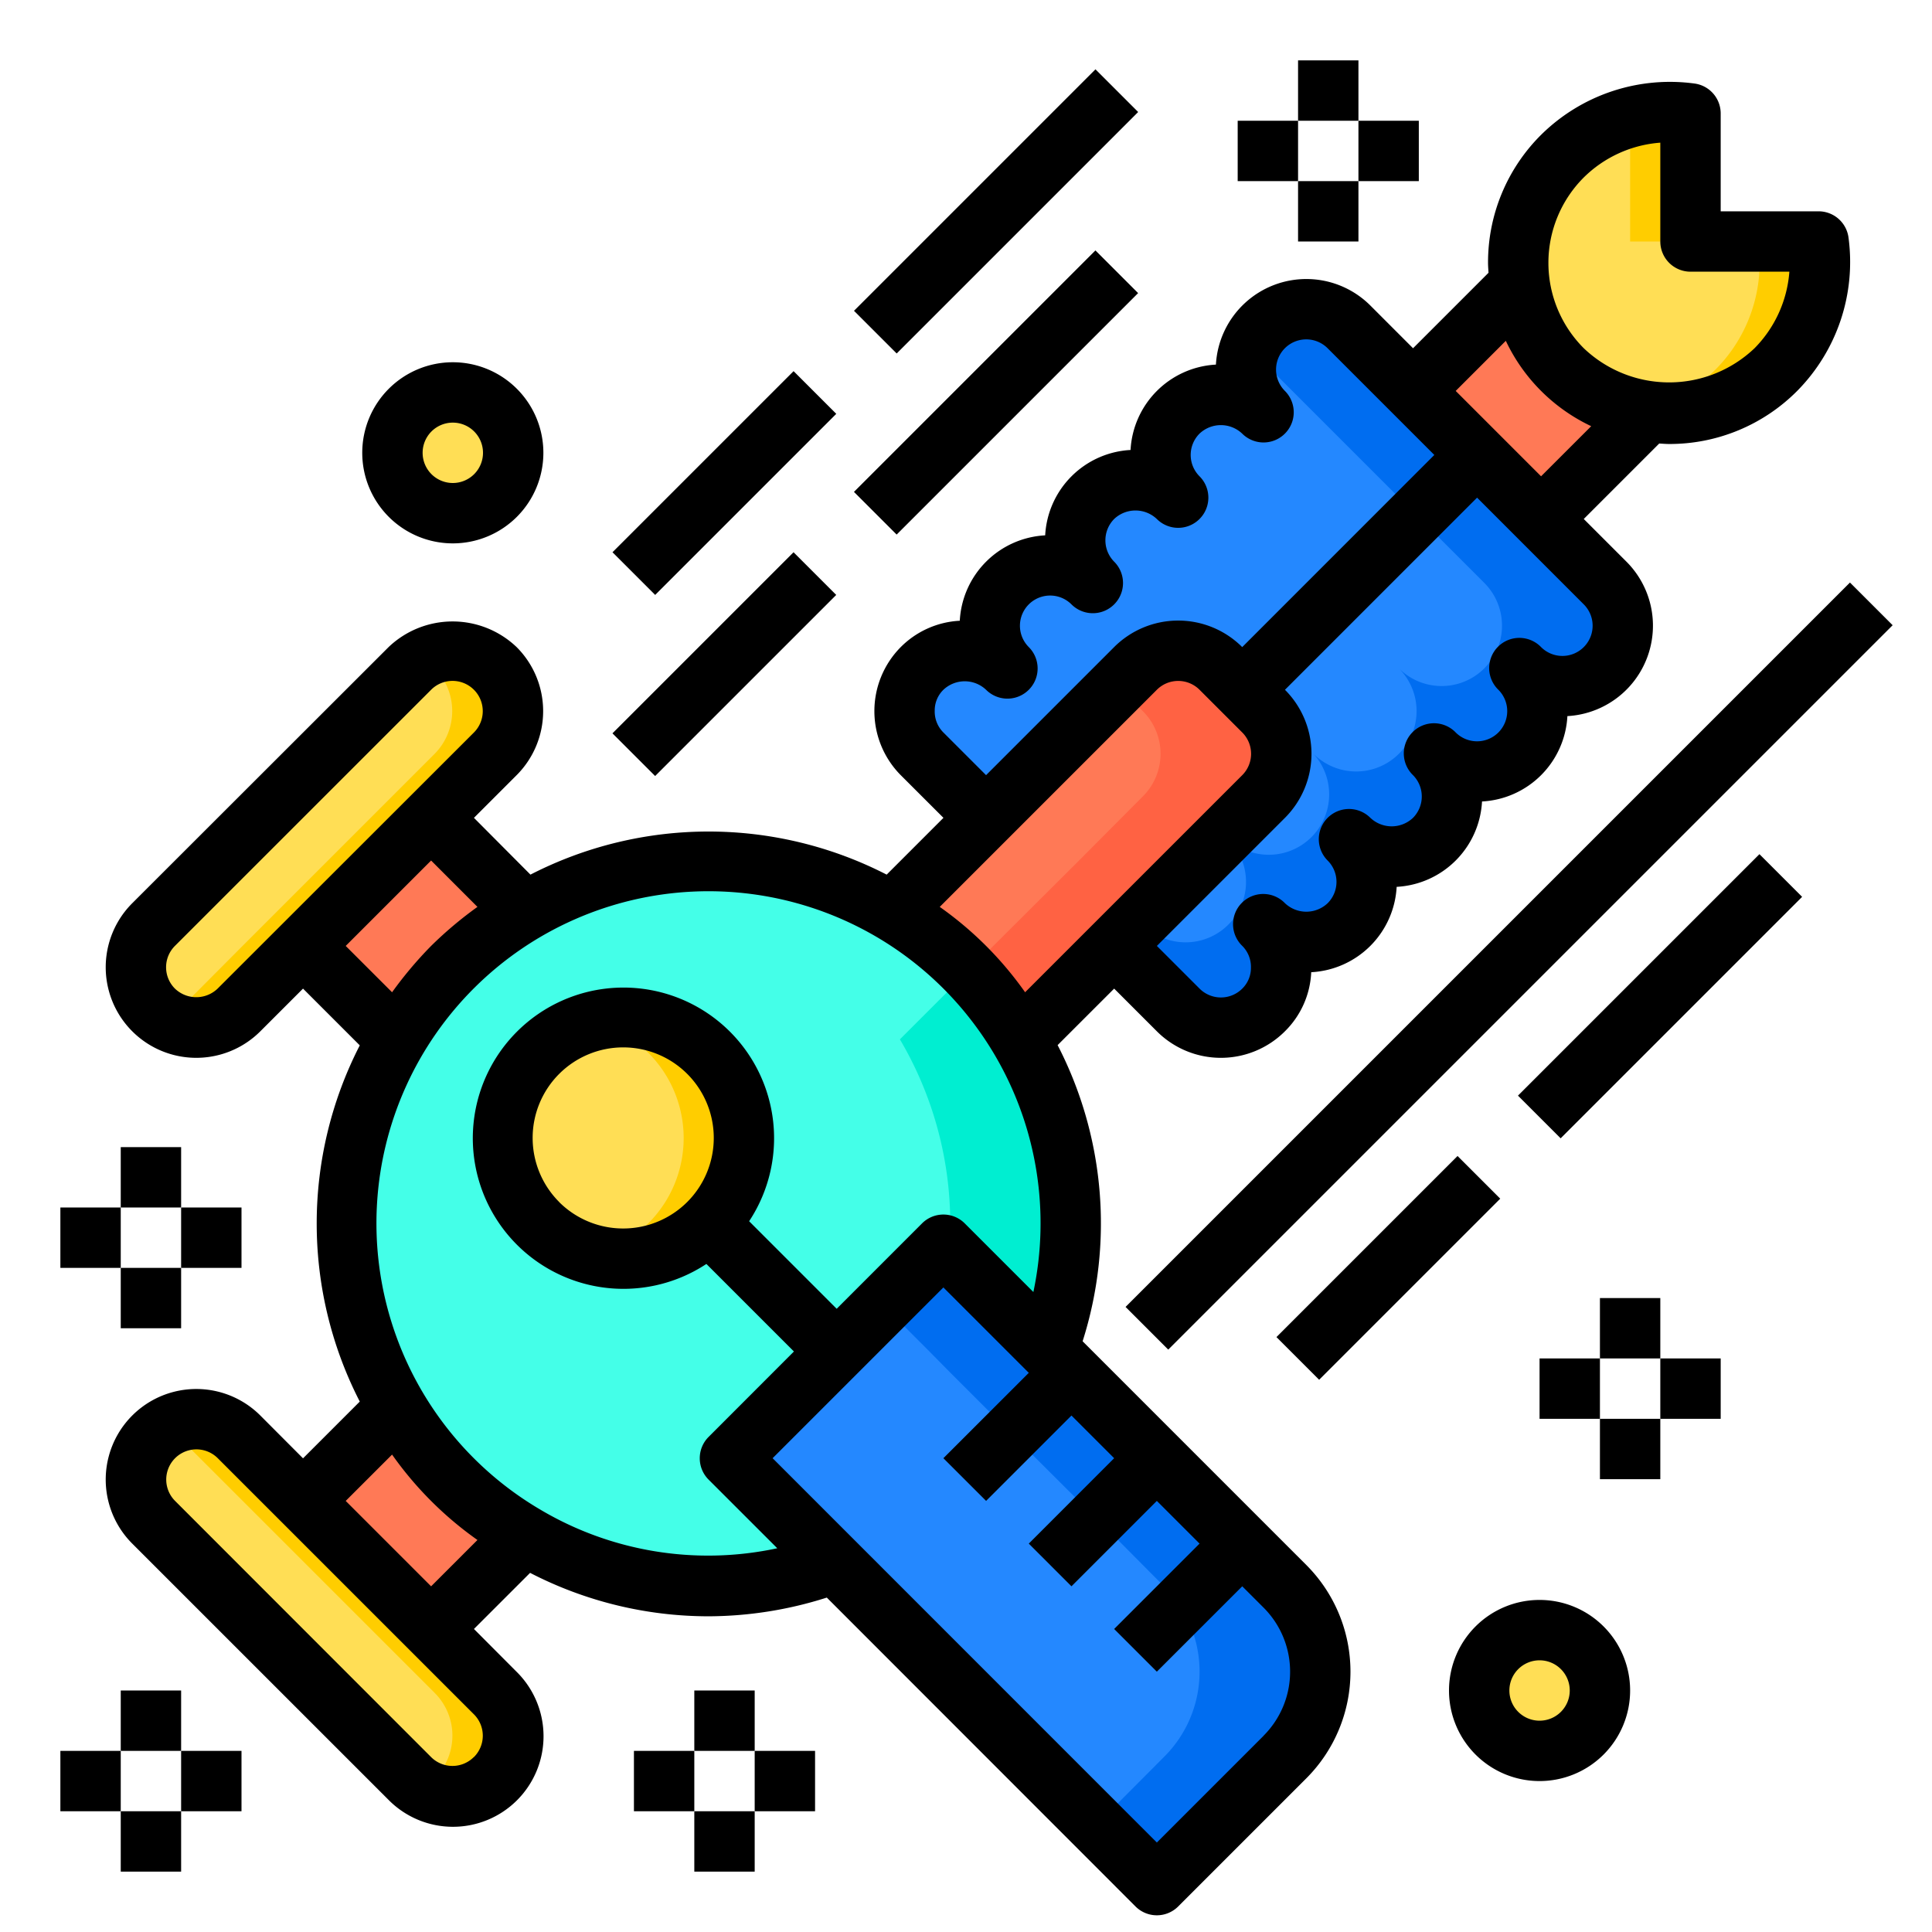 <svg height="512" viewBox="0 0 64 64" width="512" xmlns="http://www.w3.org/2000/svg"><g id="space_gun" data-name="space gun"><path d="m60.24 8h-4.24v-4.24a5 5 0 0 0 -5.66 5.65l-3.53 3.54-2.12-2.12a2 2 0 0 0 -2.83 2.83 2 2 0 0 0 -2.83 2.83 2 2 0 0 0 -2.83 2.82 2 2 0 1 0 -2.83 2.83 2 2 0 0 0 -2.83 0 2.016 2.016 0 0 0 0 2.83l2.13 2.12-3.1 3.1a11.988 11.988 0 0 0 -12.19 0l-3.1-3.1 2.12-2.12a2.016 2.016 0 0 0 0-2.83 2 2 0 0 0 -2.83 0l-8.48 8.49a1.993 1.993 0 0 0 -.59 1.41 2.033 2.033 0 0 0 .59 1.42 2 2 0 0 0 2.83 0l2.12-2.13 3.1 3.1a11.942 11.942 0 0 0 0 12.19l-3.1 3.1-2.12-2.12a2 2 0 0 0 -2.83 2.83l8.48 8.48a2 2 0 0 0 2.83-2.83l-2.12-2.12 3.1-3.1a11.953 11.953 0 0 0 10.27.92l10.67 10.67 4.24-4.25a3.978 3.978 0 0 0 0-5.65l-1.41-1.42-2.83-2.82-2.83-2.83-.76-.77a12.01 12.01 0 0 0 -.92-10.28l3.1-3.1 2.12 2.13a2.022 2.022 0 0 0 2.83 0 2.016 2.016 0 0 0 0-2.83 2 2 0 0 0 2.83-2.83 2 2 0 0 0 2.82-2.83 2 2 0 0 0 2.83-2.83 2 2 0 1 0 2.83-2.83l-2.12-2.12 3.54-3.53a5 5 0 0 0 5.65-5.66z" fill="#44ffe8"/><path d="m42.56 52.55a3.978 3.978 0 0 1 0 5.65l-4.24 4.25-2-2 2.24-2.25a3.978 3.978 0 0 0 0-5.65l-1.41-1.42-2.83-2.82-2.83-2.83-.76-.77a12.01 12.01 0 0 0 -.92-10.28l3.1-3.1 2 2-1.1 1.1a12.01 12.01 0 0 1 .92 10.28l.76.77 2.83 2.83 2.83 2.82z" fill="#00eed1"/><path d="m58.83 12.24a5 5 0 0 1 -4.24 1.42l-3.54 3.53 2.12 2.12a2 2 0 1 1 -2.83 2.83 2 2 0 0 1 -2.83 2.83 2 2 0 0 1 -2.82 2.83 2 2 0 0 1 -2.83 2.83 2.016 2.016 0 0 1 0 2.83 2.022 2.022 0 0 1 -2.83 0l-.71-.72a2.06 2.06 0 0 0 .12-.7 1.983 1.983 0 0 0 -.58-1.41 2 2 0 0 0 2.83-2.83 2 2 0 0 0 2.82-2.83 2 2 0 0 0 2.83-2.83 2 2 0 1 0 2.83-2.83l-2.12-2.12 3.54-3.53a5 5 0 0 0 5.65-5.66h4a5.043 5.043 0 0 1 -1.41 4.24z" fill="#00eed1"/><path d="m60.24 8a5 5 0 1 1 -4.24-4.24v4.24z" fill="#ffde55"/><path d="m54.59 13.66-3.54 3.53-4.24-4.24 3.53-3.54a5.028 5.028 0 0 0 4.25 4.25z" fill="#ff7956"/><circle cx="51" cy="56" fill="#ffde55" r="2"/><path d="m42.56 58.2-4.24 4.25-10.67-10.67-3.47-3.47 3.54-3.54 3.53-3.54 3.48 3.48.76.77 2.83 2.83 2.83 2.82 1.41 1.42a3.978 3.978 0 0 1 0 5.65z" fill="#2488ff"/><path d="m41.86 26.38-2.12 2.13-2.83 2.82-3.1 3.1a11.961 11.961 0 0 0 -4.24-4.24l3.1-3.1 4.95-4.95a1.992 1.992 0 0 1 2.82 0l.71.71.71.71a1.992 1.992 0 0 1 0 2.82z" fill="#ff7956"/><path d="m41.86 26.38-2.12 2.13-2.83 2.82-3.1 3.1a12.069 12.069 0 0 0 -1.73-2.27l.83-.83 2.83-2.82 2.12-2.13a1.992 1.992 0 0 0 0-2.82l-.71-.71-.12-.12.59-.59a1.992 1.992 0 0 1 2.82 0l.71.71.71.71a1.992 1.992 0 0 1 0 2.82z" fill="#ff6243"/><path d="m53.17 22.14a2 2 0 0 1 -2.83 0 2 2 0 0 1 -2.83 2.83 2 2 0 0 1 -2.82 2.83 2 2 0 0 1 -2.83 2.83 2.016 2.016 0 0 1 0 2.83 2.022 2.022 0 0 1 -2.83 0l-2.12-2.13 2.83-2.82 2.12-2.13a1.992 1.992 0 0 0 0-2.82l-.71-.71-.71-.71a1.992 1.992 0 0 0 -2.82 0l-4.95 4.95-2.13-2.12a2.016 2.016 0 0 1 0-2.83 2 2 0 0 1 2.83 0 2 2 0 1 1 2.83-2.83 2 2 0 0 1 2.83-2.82 2 2 0 0 1 2.83-2.83 2 2 0 0 1 2.83-2.83l2.12 2.12 6.36 6.36a2 2 0 0 1 0 2.83z" fill="#2488ff"/><path d="m42.56 58.2-4.24 4.25-2-2 2.24-2.25a3.978 3.978 0 0 0 0-5.65l-1.41-1.42-2.83-2.82-2.83-2.83-.76-.77-1.48-1.48 2-2 3.48 3.48.76.77 2.83 2.83 2.83 2.82 1.41 1.42a3.978 3.978 0 0 1 0 5.65z" fill="#006df0"/><path d="m53.17 22.14a2 2 0 0 1 -2.83 0 2 2 0 0 1 -2.83 2.83 2 2 0 0 1 -2.82 2.83 2 2 0 0 1 -2.83 2.83 2.016 2.016 0 0 1 0 2.83 2.022 2.022 0 0 1 -2.83 0l-.71-.72a2.06 2.06 0 0 0 .12-.7 1.983 1.983 0 0 0 -.58-1.41 2 2 0 0 0 2.83-2.83 2 2 0 0 0 2.82-2.83 2 2 0 0 0 2.83-2.83 2 2 0 1 0 2.83-2.83l-7.76-7.76a1.9 1.9 0 0 1 .45-.72 2 2 0 0 1 2.83 0l2.12 2.12 6.36 6.36a2 2 0 0 1 0 2.83z" fill="#006df0"/><path d="m23.47 34.87a4 4 0 1 1 -5.65 0 3.99 3.99 0 0 1 5.65 0z" fill="#ffde55"/><path d="m17.38 50.86-3.1 3.1-4.24-4.24 3.1-3.1a11.961 11.961 0 0 0 4.24 4.24z" fill="#ff7956"/><path d="m14.28 27.09 3.1 3.1a11.694 11.694 0 0 0 -2.39 1.85 11.888 11.888 0 0 0 -1.85 2.39l-3.1-3.1z" fill="#ff7956"/><path d="m16.4 22.14a2.016 2.016 0 0 1 0 2.83l-2.12 2.12-4.24 4.24-2.12 2.13a2 2 0 0 1 -2.83 0 2.033 2.033 0 0 1 -.59-1.42 1.993 1.993 0 0 1 .59-1.41l8.48-8.49a2 2 0 0 1 2.83 0z" fill="#ffde55"/><path d="m16.4 56.08a2 2 0 1 1 -2.83 2.83l-8.48-8.48a2 2 0 0 1 0-2.83 2.016 2.016 0 0 1 2.83 0l2.12 2.12 4.24 4.24z" fill="#ffde55"/><g fill="#ffcd00"><path d="m56 8h-2v-4.12a5.2 5.2 0 0 1 2-.12z"/><path d="m58.83 12.24a5 5 0 0 1 -4.24 1.42 2.5 2.5 0 0 1 -.29-.05 5.01 5.01 0 0 0 3.94-5.61h2a5.043 5.043 0 0 1 -1.41 4.24z"/><path d="m23.47 40.53a3.981 3.981 0 0 1 -3.82 1.04 3.942 3.942 0 0 0 1.82-1.04 3.99 3.99 0 0 0 0-5.66 3.942 3.942 0 0 0 -1.82-1.04 4 4 0 0 1 3.82 6.7z"/><path d="m16.98 23.56a1.983 1.983 0 0 1 -.58 1.41l-2.12 2.12-4.24 4.24-2.12 2.13a1.988 1.988 0 0 1 -2.41.31 1.7 1.7 0 0 0 .41-.31l2.12-2.13 4.24-4.24 2.12-2.12a2.016 2.016 0 0 0 0-2.83 1.7 1.7 0 0 0 -.41-.31 1.985 1.985 0 0 1 2.99 1.73z"/><path d="m16.4 58.91a2 2 0 0 1 -1.42.59 1.883 1.883 0 0 1 -.99-.28 1.7 1.7 0 0 0 .41-.31 2 2 0 0 0 0-2.83l-2.12-2.12-4.24-4.24-2.12-2.12a1.7 1.7 0 0 0 -.41-.31 1.967 1.967 0 0 1 .99-.27 1.989 1.989 0 0 1 1.42.58l2.12 2.12 4.24 4.24 2.12 2.12a2 2 0 0 1 0 2.83z"/></g><circle cx="15" cy="15" fill="#ffde55" r="2"/><path d="m35.863 44.431a12.877 12.877 0 0 0 -.828-9.81l1.873-1.872 1.414 1.414a3 3 0 0 0 4.243 0 2.93 2.93 0 0 0 .871-1.957 2.992 2.992 0 0 0 2.83-2.828 2.992 2.992 0 0 0 2.828-2.828 2.99 2.99 0 0 0 2.828-2.828 3 3 0 0 0 1.956-5.116l-1.414-1.414 2.5-2.5c.109.006.217.016.327.016a5.96 5.96 0 0 0 4.243-1.758 6.079 6.079 0 0 0 1.7-5.082 1 1 0 0 0 -.991-.868h-3.243v-3.242a1 1 0 0 0 -.867-.991 6.069 6.069 0 0 0 -5.083 1.7 5.959 5.959 0 0 0 -1.757 4.242c0 .11.01.218.016.327l-2.5 2.5-1.414-1.415a3 3 0 0 0 -5.116 1.957 2.992 2.992 0 0 0 -2.828 2.828 2.992 2.992 0 0 0 -2.828 2.828 2.992 2.992 0 0 0 -2.829 2.829 2.973 2.973 0 0 0 -1.956.873 3.013 3.013 0 0 0 0 4.242l1.415 1.414-1.881 1.881a12.906 12.906 0 0 0 -11.8 0l-1.872-1.881 1.414-1.414a3 3 0 0 0 0-4.242 3.072 3.072 0 0 0 -4.242 0l-8.491 8.484a3 3 0 1 0 4.243 4.243l1.414-1.414 1.88 1.88a12.912 12.912 0 0 0 0 11.8l-1.88 1.88-1.414-1.418a3 3 0 0 0 -4.243 4.243l8.486 8.485a3 3 0 1 0 4.242-4.243l-1.409-1.414 1.86-1.859a12.884 12.884 0 0 0 5.91 1.439 13.02 13.02 0 0 0 3.919-.62l10.226 10.232a1 1 0 0 0 1.414 0l4.243-4.243a5 5 0 0 0 0-7.07zm5.288-20.167a1 1 0 0 1 0 1.414l-7.193 7.192a11.722 11.722 0 0 0 -2.828-2.828l7.192-7.192a1 1 0 0 1 1.415 0zm11.313-2.828a1 1 0 0 1 -1.414 0 1 1 0 1 0 -1.414 1.414 1 1 0 0 1 0 1.414 1 1 0 0 1 -1.414 0 1 1 0 1 0 -1.414 1.414 1.006 1.006 0 0 1 0 1.414 1.028 1.028 0 0 1 -1.413 0 1 1 0 0 0 -1.415 1.414 1 1 0 0 1 0 1.414 1.029 1.029 0 0 1 -1.414 0 1 1 0 1 0 -1.415 1.413.983.983 0 0 1 .288.724.96.96 0 0 1 -.287.692 1 1 0 0 1 -1.415 0l-1.414-1.414 4.243-4.243a3 3 0 0 0 0-4.242l6.364-6.365 3.535 3.536a1 1 0 0 1 -.001 1.415zm0-15.557a4.031 4.031 0 0 1 2.536-1.153v3.274a1 1 0 0 0 1 1h3.275a4.034 4.034 0 0 1 -1.153 2.535 4.1 4.1 0 0 1 -5.658 0 4 4 0 0 1 0-5.656zm-2.582 5.411a5.929 5.929 0 0 0 2.829 2.828l-1.661 1.66-2.828-2.828zm-18.631 12.974a.977.977 0 0 1 -.287-.722.955.955 0 0 1 .287-.692 1.029 1.029 0 0 1 1.414 0 1 1 0 1 0 1.415-1.414 1 1 0 0 1 1.414-1.415 1 1 0 0 0 1.414-1.415 1.006 1.006 0 0 1 0-1.414 1.028 1.028 0 0 1 1.413 0 1 1 0 0 0 1.415-1.414 1 1 0 0 1 0-1.414 1.028 1.028 0 0 1 1.413 0 1 1 0 1 0 1.415-1.414 1 1 0 0 1 1.414-1.415l3.536 3.536-6.364 6.365a3 3 0 0 0 -4.243 0l-4.242 4.242zm-24.042 8.485a1.021 1.021 0 0 1 -1.414 0 1 1 0 0 1 0-1.415l8.486-8.484a1 1 0 1 1 1.419 1.414zm7.072-4.243 1.535 1.536a12.892 12.892 0 0 0 -1.535 1.293 13.052 13.052 0 0 0 -1.293 1.535l-1.536-1.535zm1.414 29.7a1 1 0 0 1 -1.414 0l-8.481-8.486a1 1 0 0 1 1.414-1.415l8.486 8.485a1 1 0 0 1 0 1.415zm-4.243-8.486 1.536-1.535a11.75 11.75 0 0 0 2.828 2.829l-1.535 1.535zm6.433.28a11 11 0 1 1 16.347-7.2l-2.274-2.274a1 1 0 0 0 -1.414 0l-2.828 2.829-2.9-2.9a4.99 4.99 0 1 0 -1.416 1.415l2.9 2.9-2.827 2.83a1 1 0 0 0 0 1.414l2.275 2.274a10.9 10.9 0 0 1 -7.863-1.288zm.638-10.183a3 3 0 1 1 4.243 0 3.005 3.005 0 0 1 -4.243.003zm23.335 17.683-3.536 3.536-12.728-12.731 5.657-5.657 2.829 2.829-2.829 2.828 1.415 1.414 2.828-2.828 1.414 1.414-2.828 2.829 1.414 1.414 2.828-2.829 1.415 1.415-2.829 2.828 1.414 1.414 2.829-2.828.707.707a3 3 0 0 1 0 4.242z"/><path d="m33.029 31h33.941v2h-33.941z" transform="matrix(.707 -.707 .707 .707 -7.983 44.728)"/><path d="m41.757 41h8.485v2h-8.485z" transform="matrix(.707 -.707 .707 .707 -16.225 44.828)"/><path d="m49.343 32h11.314v2h-11.314z" transform="matrix(.707 -.707 .707 .707 -7.225 48.556)"/><path d="m51 53a3 3 0 1 0 3 3 3 3 0 0 0 -3-3zm0 4a1 1 0 1 1 1-1 1 1 0 0 1 -1 1z"/><path d="m15 18a3 3 0 1 0 -3-3 3 3 0 0 0 3 3zm0-4a1 1 0 1 1 -1 1 1 1 0 0 1 1-1z"/><path d="m51 45h2v2h-2z"/><path d="m53 43h2v2h-2z"/><path d="m53 47h2v2h-2z"/><path d="m55 45h2v2h-2z"/><path d="m21 58h2v2h-2z"/><path d="m23 56h2v2h-2z"/><path d="m23 60h2v2h-2z"/><path d="m25 58h2v2h-2z"/><path d="m2 58h2v2h-2z"/><path d="m4 56h2v2h-2z"/><path d="m4 60h2v2h-2z"/><path d="m6 58h2v2h-2z"/><path d="m2 40h2v2h-2z"/><path d="m4 38h2v2h-2z"/><path d="m4 42h2v2h-2z"/><path d="m6 40h2v2h-2z"/><path d="m41 4h2v2h-2z"/><path d="m43 2h2v2h-2z"/><path d="m43 6h2v2h-2z"/><path d="m45 4h2v2h-2z"/><path d="m19.757 15h8.485v2h-8.485z" transform="matrix(.707 -.707 .707 .707 -4.284 21.657)"/><path d="m27.343 6h11.314v2h-11.314z" transform="matrix(.707 -.707 .707 .707 4.716 25.385)"/><path d="m19.757 21h8.485v2h-8.485z" transform="matrix(.707 -.707 .707 .707 -8.527 23.414)"/><path d="m27.343 12h11.314v2h-11.314z" transform="matrix(.707 -.707 .707 .707 .473 27.142)"/></g></svg>